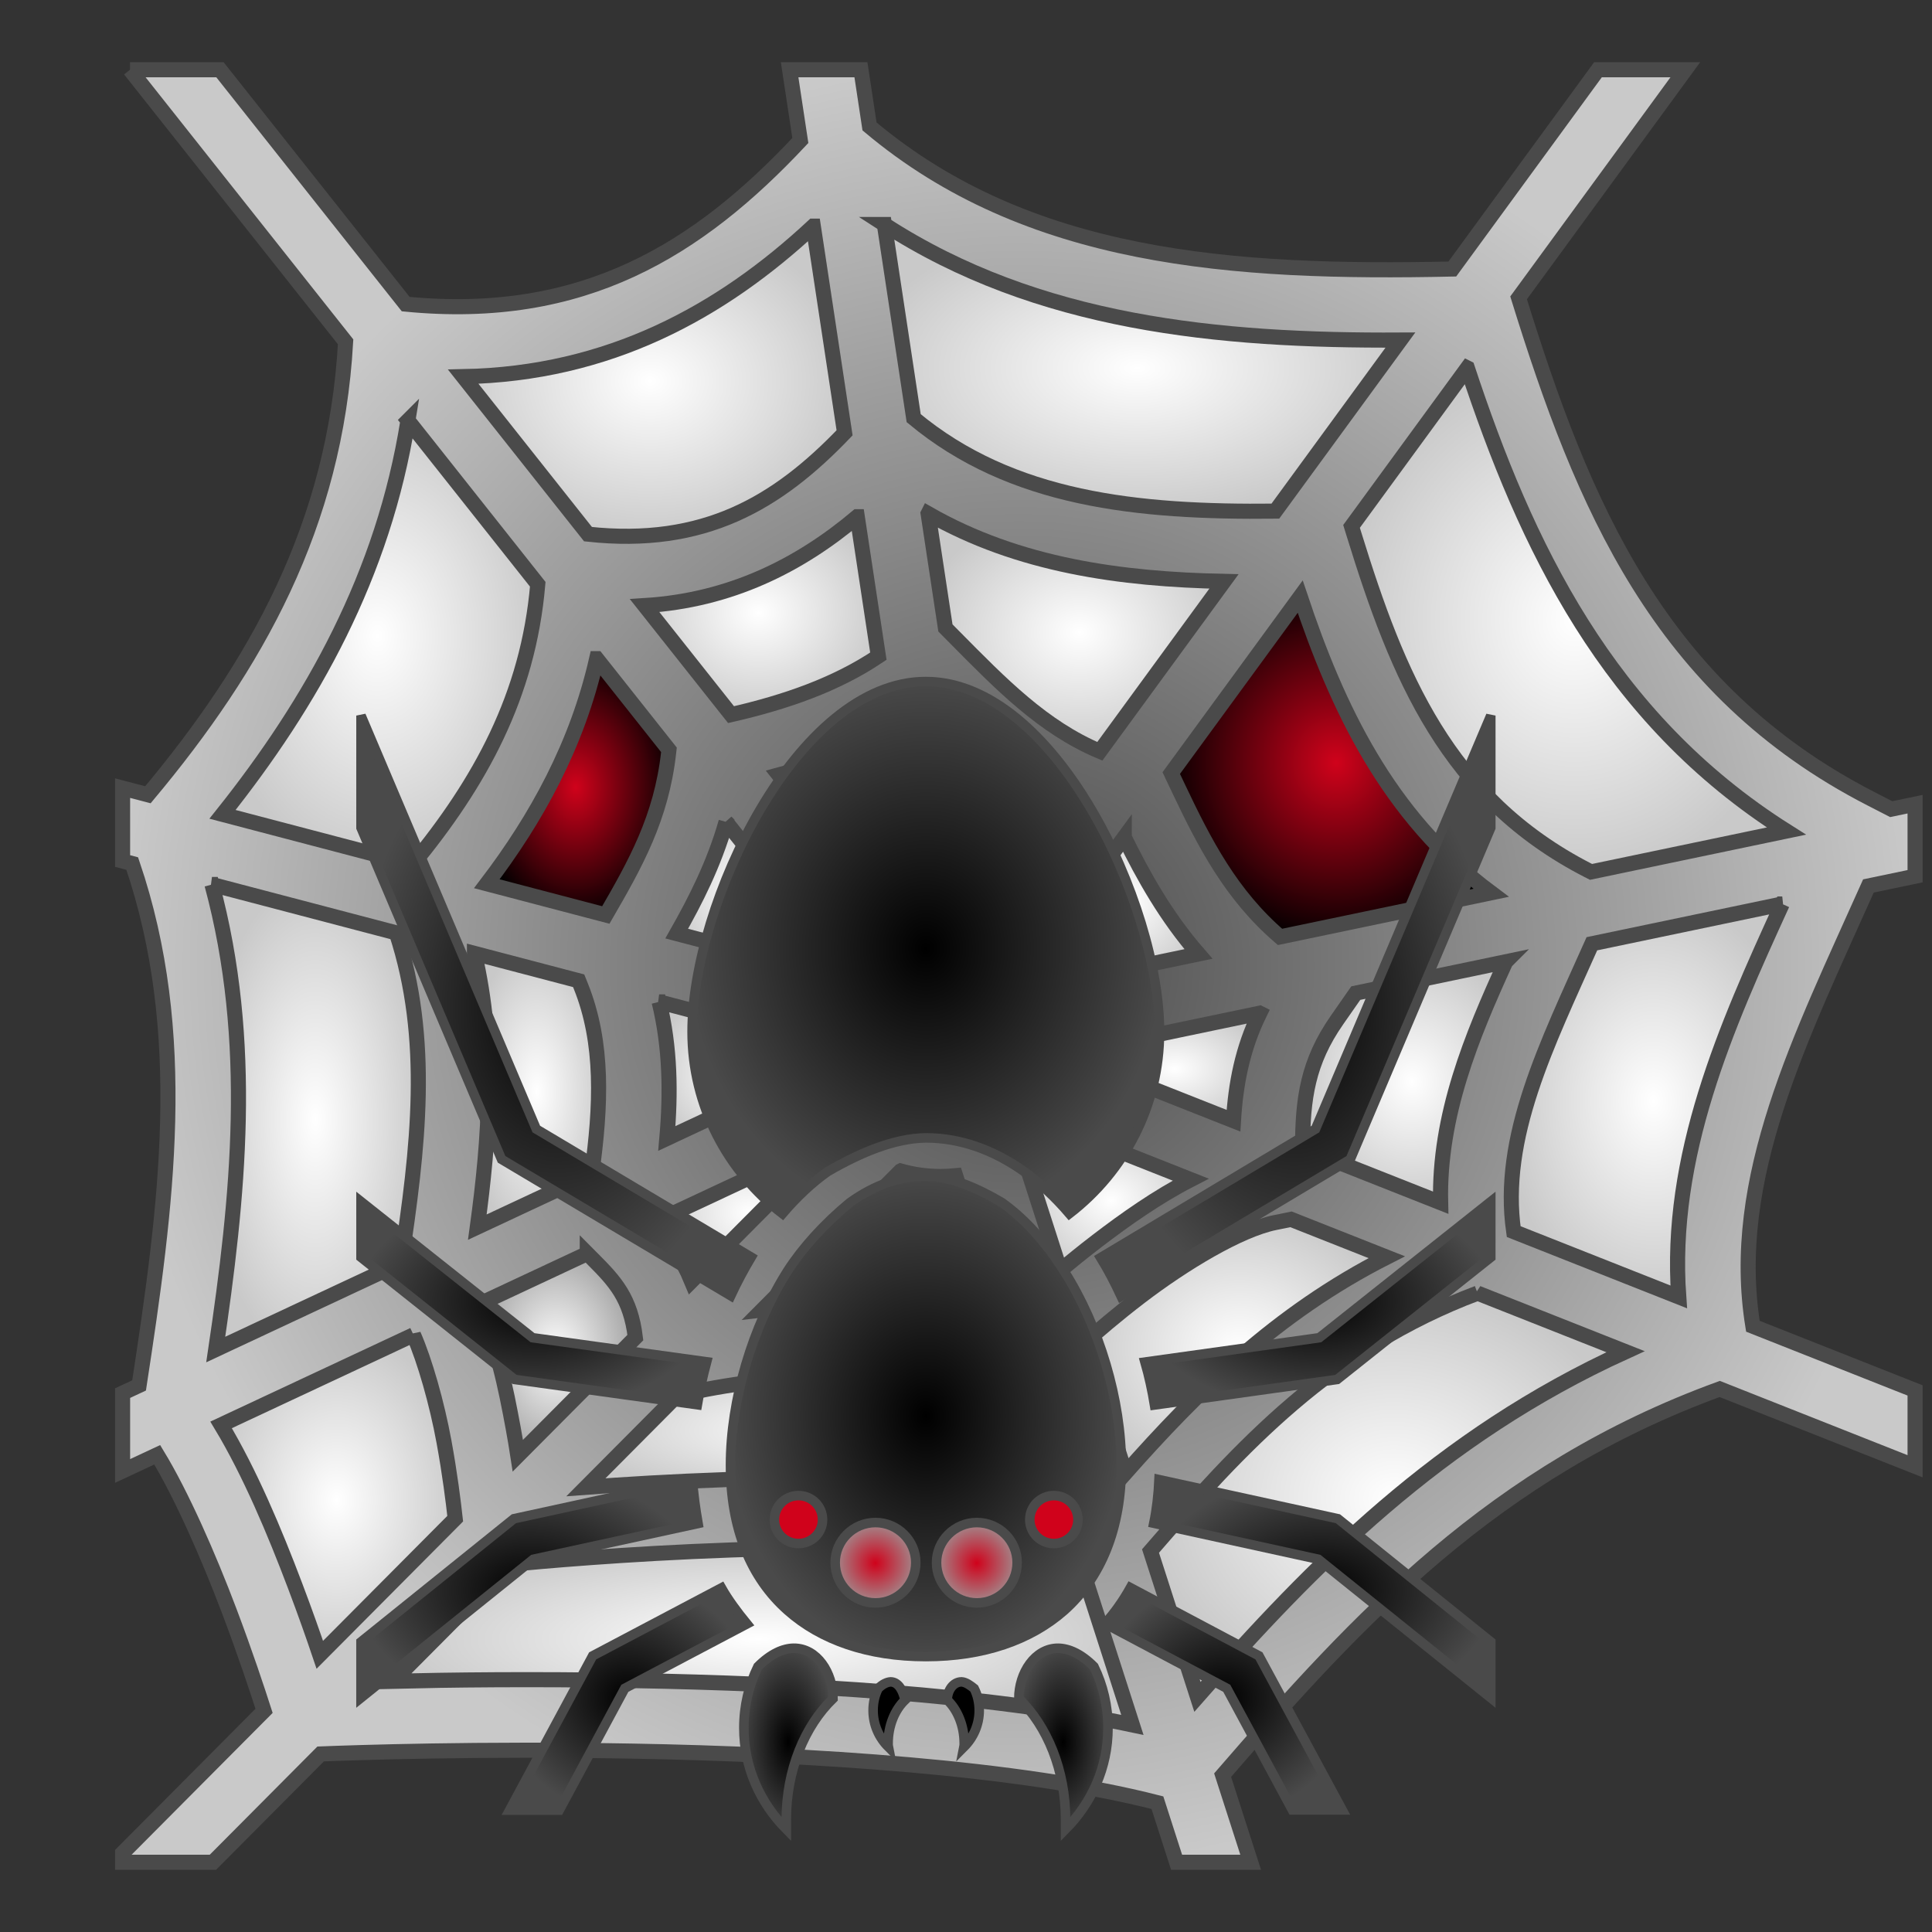 <?xml version="1.0" encoding="UTF-8" standalone="no"?>
<svg
   xmlns:dc="http://purl.org/dc/elements/1.1/"
   xmlns:cc="http://creativecommons.org/ns#"
   xmlns:rdf="http://www.w3.org/1999/02/22-rdf-syntax-ns#"
   xmlns:svg="http://www.w3.org/2000/svg"
   xmlns="http://www.w3.org/2000/svg"
   xmlns:sodipodi="http://sodipodi.sourceforge.net/DTD/sodipodi-0.dtd"
   xmlns:inkscape="http://www.inkscape.org/namespaces/inkscape"
   viewBox="0 0 512 512"
   style="height: 64px; width: 64px;"
   version="1.1"
   id="svg204"
   sodipodi:docname="symbole-de-maedra.svg"
   inkscape:export-filename="/home/plic/Téléchargements/symbole-de-maedra.png"
   inkscape:export-xdpi="23"
   inkscape:export-ydpi="23"
   inkscape:version="1.0.1 (0767f8302a, 2020-10-17)">
  <rect x="0" y="0" width="512" height="512" fill="#333333" stroke="none"/>
  <sodipodi:namedview
     pagecolor="#ffffff"
     bordercolor="#666666"
     borderopacity="1"
     objecttolerance="10"
     gridtolerance="10"
     guidetolerance="10"
     inkscape:pageopacity="0"
     inkscape:pageshadow="2"
     inkscape:window-width="1888"
     inkscape:window-height="1069"
     id="namedview206"
     showgrid="false"
     inkscape:zoom="0.69605824"
     inkscape:cx="150.12199"
     inkscape:cy="171.16141"
     inkscape:window-x="4188"
     inkscape:window-y="268"
     inkscape:window-maximized="0"
     inkscape:current-layer="svg204" />
  <defs
     id="defs142">
    <radialGradient
       id="lorc-spider-web-gradient-2"
       gradientTransform="scale(1)"
       cx="256"
       cy="256"
       fx="256"
       fy="256"
       r="239.516"
       gradientUnits="userSpaceOnUse">
      <stop
         offset="0%"
         stop-color="#4a4a4a"
         stop-opacity="1"
         id="stop2" />
      <stop
         offset="100%"
         stop-color="#c9c9c9"
         stop-opacity="1"
         id="stop4" />
    </radialGradient>
    <radialGradient
       id="lorc-spider-web-gradient-3"
       gradientTransform="scale(1.358,0.737)"
       cx="211.63"
       cy="132.363"
       fx="211.63"
       fy="132.363"
       r="54.309"
       gradientUnits="userSpaceOnUse">
      <stop
         offset="0%"
         stop-color="#ffffff"
         stop-opacity="1"
         id="stop7" />
      <stop
         offset="100%"
         stop-color="#c9c9c9"
         stop-opacity="1"
         id="stop9" />
    </radialGradient>
    <radialGradient
       id="lorc-spider-web-gradient-4"
       gradientTransform="scale(1.116,0.896)"
       cx="141.906"
       cy="112.702"
       fx="141.906"
       fy="112.702"
       r="48.077"
       gradientUnits="userSpaceOnUse">
      <stop
         offset="0%"
         stop-color="#ffffff"
         stop-opacity="1"
         id="stop12" />
      <stop
         offset="100%"
         stop-color="#c9c9c9"
         stop-opacity="1"
         id="stop14" />
    </radialGradient>
    <radialGradient
       id="lorc-spider-web-gradient-5"
       gradientTransform="scale(0.944,1.059)"
       cx="427.189"
       cy="155.154"
       fx="427.189"
       fy="155.154"
       r="64.974"
       gradientUnits="userSpaceOnUse">
      <stop
         offset="0%"
         stop-color="#ffffff"
         stop-opacity="1"
         id="stop17" />
      <stop
         offset="100%"
         stop-color="#c9c9c9"
         stop-opacity="1"
         id="stop19" />
    </radialGradient>
    <radialGradient
       id="lorc-spider-web-gradient-6"
       gradientTransform="scale(0.842,1.188)"
       cx="102.168"
       cy="141.872"
       fx="102.168"
       fy="141.872"
       r="52.896"
       gradientUnits="userSpaceOnUse">
      <stop
         offset="0%"
         stop-color="#ffffff"
         stop-opacity="1"
         id="stop22" />
      <stop
         offset="100%"
         stop-color="#c9c9c9"
         stop-opacity="1"
         id="stop24" />
    </radialGradient>
    <radialGradient
       id="lorc-spider-web-gradient-7"
       gradientTransform="scale(1.115,0.897)"
       cx="244.037"
       cy="186.832"
       fx="244.037"
       fy="186.832"
       r="37.863"
       gradientUnits="userSpaceOnUse">
      <stop
         offset="0%"
         stop-color="#ffffff"
         stop-opacity="1"
         id="stop27" />
      <stop
         offset="100%"
         stop-color="#c9c9c9"
         stop-opacity="1"
         id="stop29" />
    </radialGradient>
    <radialGradient
       id="lorc-spider-web-gradient-8"
       gradientTransform="scale(1.079,0.927)"
       cx="173.303"
       cy="175.113"
       fx="173.303"
       fy="175.113"
       r="31.553"
       gradientUnits="userSpaceOnUse">
      <stop
         offset="0%"
         stop-color="#ffffff"
         stop-opacity="1"
         id="stop32" />
      <stop
         offset="100%"
         stop-color="#c9c9c9"
         stop-opacity="1"
         id="stop34" />
    </radialGradient>
    <radialGradient
       id="lorc-spider-web-gradient-9"
       gradientTransform="scale(0.975,1.026)"
       cx="348.803"
       cy="197.019"
       fx="348.803"
       fy="197.019"
       r="47.101"
       gradientUnits="userSpaceOnUse">
      <stop
         offset="0%"
         stop-color="#d0021b"
         stop-opacity="1"
         id="stop37" />
      <stop
         offset="100%"
         stop-color="#000000"
         stop-opacity="1"
         id="stop39" />
    </radialGradient>
    <radialGradient
       id="lorc-spider-web-gradient-10"
       gradientTransform="scale(0.863,1.159)"
       cx="160.554"
       cy="179.989"
       fx="160.554"
       fy="179.989"
       r="31.158"
       gradientUnits="userSpaceOnUse">
      <stop
         offset="0%"
         stop-color="#d0021b"
         stop-opacity="1"
         id="stop42" />
      <stop
         offset="100%"
         stop-color="#000000"
         stop-opacity="1"
         id="stop44" />
    </radialGradient>
    <radialGradient
       id="lorc-spider-web-gradient-11"
       gradientTransform="scale(0.908,1.102)"
       cx="230.847"
       cy="194.831"
       fx="230.847"
       fy="194.831"
       r="22.669"
       gradientUnits="userSpaceOnUse">
      <stop
         offset="0%"
         stop-color="#ffffff"
         stop-opacity="1"
         id="stop47" />
      <stop
         offset="100%"
         stop-color="#c9c9c9"
         stop-opacity="1"
         id="stop49" />
    </radialGradient>
    <radialGradient
       id="lorc-spider-web-gradient-12"
       gradientTransform="scale(0.825,1.213)"
       cx="307.785"
       cy="177.784"
       fx="307.785"
       fy="177.784"
       r="18.851"
       gradientUnits="userSpaceOnUse">
      <stop
         offset="0%"
         stop-color="#ffffff"
         stop-opacity="1"
         id="stop52" />
      <stop
         offset="100%"
         stop-color="#c9c9c9"
         stop-opacity="1"
         id="stop54" />
    </radialGradient>
    <radialGradient
       id="lorc-spider-web-gradient-13"
       gradientTransform="scale(0.982,1.019)"
       cx="187.501"
       cy="231.789"
       fx="187.501"
       fy="231.789"
       r="22.166"
       gradientUnits="userSpaceOnUse">
      <stop
         offset="0%"
         stop-color="#ffffff"
         stop-opacity="1"
         id="stop57" />
      <stop
         offset="100%"
         stop-color="#c9c9c9"
         stop-opacity="1"
         id="stop59" />
    </radialGradient>
    <radialGradient
       id="lorc-spider-web-gradient-14"
       gradientTransform="scale(0.984,1.017)"
       cx="289.937"
       cy="234.771"
       fx="289.937"
       fy="234.771"
       r="22.554"
       gradientUnits="userSpaceOnUse">
      <stop
         offset="0%"
         stop-color="#ffffff"
         stop-opacity="1"
         id="stop62" />
      <stop
         offset="100%"
         stop-color="#c9c9c9"
         stop-opacity="1"
         id="stop64" />
    </radialGradient>
    <radialGradient
       id="lorc-spider-web-gradient-15"
       gradientTransform="scale(0.675,1.481)"
       cx="103.028"
       cy="200.313"
       fx="103.028"
       fy="200.313"
       r="43.419"
       gradientUnits="userSpaceOnUse">
      <stop
         offset="0%"
         stop-color="#ffffff"
         stop-opacity="1"
         id="stop67" />
      <stop
         offset="100%"
         stop-color="#c9c9c9"
         stop-opacity="1"
         id="stop69" />
    </radialGradient>
    <radialGradient
       id="lorc-spider-web-gradient-16"
       gradientTransform="scale(0.852,1.173)"
       cx="497.867"
       cy="248.744"
       fx="497.867"
       fy="248.744"
       r="46.834"
       gradientUnits="userSpaceOnUse">
      <stop
         offset="0%"
         stop-color="#ffffff"
         stop-opacity="1"
         id="stop72" />
      <stop
         offset="100%"
         stop-color="#c9c9c9"
         stop-opacity="1"
         id="stop74" />
    </radialGradient>
    <radialGradient
       id="lorc-spider-web-gradient-17"
       gradientTransform="scale(0.686,1.459)"
       cx="186.966"
       cy="198.366"
       fx="186.966"
       fy="198.366"
       r="26.911"
       gradientUnits="userSpaceOnUse">
      <stop
         offset="0%"
         stop-color="#ffffff"
         stop-opacity="1"
         id="stop77" />
      <stop
         offset="100%"
         stop-color="#c9c9c9"
         stop-opacity="1"
         id="stop79" />
    </radialGradient>
    <radialGradient
       id="lorc-spider-web-gradient-18"
       gradientTransform="scale(0.94,1.064)"
       cx="383.137"
       cy="269.458"
       fx="383.137"
       fy="269.458"
       r="32.974"
       gradientUnits="userSpaceOnUse">
      <stop
         offset="0%"
         stop-color="#ffffff"
         stop-opacity="1"
         id="stop82" />
      <stop
         offset="100%"
         stop-color="#c9c9c9"
         stop-opacity="1"
         id="stop84" />
    </radialGradient>
    <radialGradient
       id="lorc-spider-web-gradient-19"
       gradientTransform="scale(1.003,0.997)"
       cx="179.048"
       cy="285.119"
       fx="179.048"
       fy="285.119"
       r="20.803"
       gradientUnits="userSpaceOnUse">
      <stop
         offset="0%"
         stop-color="#ffffff"
         stop-opacity="1"
         id="stop87" />
      <stop
         offset="100%"
         stop-color="#c9c9c9"
         stop-opacity="1"
         id="stop89" />
    </radialGradient>
    <radialGradient
       id="lorc-spider-web-gradient-20"
       gradientTransform="scale(1.246,0.803)"
       cx="238.567"
       cy="352.739"
       fx="238.567"
       fy="352.739"
       r="20.785"
       gradientUnits="userSpaceOnUse">
      <stop
         offset="0%"
         stop-color="#ffffff"
         stop-opacity="1"
         id="stop92" />
      <stop
         offset="100%"
         stop-color="#c9c9c9"
         stop-opacity="1"
         id="stop94" />
    </radialGradient>
    <radialGradient
       id="lorc-spider-web-gradient-21"
       gradientTransform="scale(1.086,0.921)"
       cx="258.272"
       cy="345.477"
       fx="258.272"
       fy="345.477"
       r="23.885"
       gradientUnits="userSpaceOnUse">
      <stop
         offset="0%"
         stop-color="#ffffff"
         stop-opacity="1"
         id="stop97" />
      <stop
         offset="100%"
         stop-color="#c9c9c9"
         stop-opacity="1"
         id="stop99" />
    </radialGradient>
    <radialGradient
       id="lorc-spider-web-gradient-22"
       gradientTransform="scale(1.117,0.895)"
       cx="165.255"
       cy="359.046"
       fx="165.255"
       fy="359.046"
       r="24.245"
       gradientUnits="userSpaceOnUse">
      <stop
         offset="0%"
         stop-color="#fff"
         stop-opacity="1"
         id="stop102" />
      <stop
         offset="100%"
         stop-color="#c9c9c9"
         stop-opacity="1"
         id="stop104" />
    </radialGradient>
    <radialGradient
       id="lorc-spider-web-gradient-23"
       gradientTransform="scale(1.295,0.772)"
       cx="168.014"
       cy="425.865"
       fx="168.014"
       fy="425.865"
       r="27.011"
       gradientUnits="userSpaceOnUse">
      <stop
         offset="0%"
         stop-color="#fff"
         stop-opacity="1"
         id="stop107" />
      <stop
         offset="100%"
         stop-color="#c9c9c9"
         stop-opacity="1"
         id="stop109" />
    </radialGradient>
    <radialGradient
       id="lorc-spider-web-gradient-24"
       gradientTransform="scale(1.086,0.921)"
       cx="289.652"
       cy="388.064"
       fx="289.652"
       fy="388.064"
       r="40.26"
       gradientUnits="userSpaceOnUse">
      <stop
         offset="0%"
         stop-color="#fff"
         stop-opacity="1"
         id="stop112" />
      <stop
         offset="100%"
         stop-color="#c9c9c9"
         stop-opacity="1"
         id="stop114" />
    </radialGradient>
    <radialGradient
       id="lorc-spider-web-gradient-25"
       gradientTransform="scale(0.861,1.161)"
       cx="154.725"
       cy="308.885"
       fx="154.725"
       fy="308.885"
       r="26.975"
       gradientUnits="userSpaceOnUse">
      <stop
         offset="0%"
         stop-color="#fff"
         stop-opacity="1"
         id="stop117" />
      <stop
         offset="100%"
         stop-color="#9b9b9b"
         stop-opacity="1"
         id="stop119" />
    </radialGradient>
    <radialGradient
       id="lorc-spider-web-gradient-26"
       gradientTransform="scale(1.087,0.92)"
       cx="326.921"
       cy="431.682"
       fx="326.921"
       fy="431.682"
       r="61.306"
       gradientUnits="userSpaceOnUse">
      <stop
         offset="0%"
         stop-color="#fff"
         stop-opacity="1"
         id="stop122" />
      <stop
         offset="100%"
         stop-color="#c9c9c9"
         stop-opacity="1"
         id="stop124" />
    </radialGradient>
    <radialGradient
       id="lorc-spider-web-gradient-27"
       gradientTransform="scale(0.864,1.158)"
       cx="87.079"
       cy="343.283"
       fx="87.079"
       fy="343.283"
       r="38.774"
       gradientUnits="userSpaceOnUse">
      <stop
         offset="0%"
         stop-color="#fff"
         stop-opacity="1"
         id="stop127" />
      <stop
         offset="100%"
         stop-color="#c9c9c9"
         stop-opacity="1"
         id="stop129" />
    </radialGradient>
    <radialGradient
       id="lorc-spider-web-gradient-28"
       gradientTransform="scale(1.9,0.526)"
       cx="106.622"
       cy="720.693"
       fx="106.622"
       fy="720.693"
       r="35.006"
       gradientUnits="userSpaceOnUse">
      <stop
         offset="0%"
         stop-color="#fff"
         stop-opacity="1"
         id="stop132" />
      <stop
         offset="100%"
         stop-color="#c9c9c9"
         stop-opacity="1"
         id="stop134" />
    </radialGradient>
    <radialGradient
       id="lorc-spider-web-gradient-29"
       gradientTransform="scale(1.989,0.503)"
       cx="94.063"
       cy="863.476"
       fx="94.063"
       fy="863.476"
       r="51.234"
       gradientUnits="userSpaceOnUse">
      <stop
         offset="0%"
         stop-color="#fff"
         stop-opacity="1"
         id="stop137" />
      <stop
         offset="100%"
         stop-color="#c9c9c9"
         stop-opacity="1"
         id="stop139" />
    </radialGradient>
    <radialGradient
       id="carl-olsen-spider-alt-gradient-2"
       gradientTransform="scale(0.937,1.067)"
       cx="273.163"
       cy="124.03"
       fx="273.163"
       fy="124.03"
       r="106.746"
       gradientUnits="userSpaceOnUse">
      <stop
         offset="0%"
         stop-color="#000000"
         stop-opacity="1"
         id="stop1033" />
      <stop
         offset="100%"
         stop-color="#4a4a4a"
         stop-opacity="1"
         id="stop1035" />
    </radialGradient>
    <radialGradient
       id="carl-olsen-spider-alt-gradient-3"
       gradientTransform="scale(0.825,1.212)"
       cx="497.464"
       cy="130.001"
       fx="497.464"
       fy="130.001"
       r="101.987"
       gradientUnits="userSpaceOnUse">
      <stop
         offset="0%"
         stop-color="#000000"
         stop-opacity="1"
         id="stop1038" />
      <stop
         offset="100%"
         stop-color="#4a4a4a"
         stop-opacity="1"
         id="stop1040" />
    </radialGradient>
    <radialGradient
       id="carl-olsen-spider-alt-gradient-4"
       gradientTransform="scale(0.826,1.211)"
       cx="122.629"
       cy="129.97"
       fx="122.629"
       fy="129.97"
       r="101.945"
       gradientUnits="userSpaceOnUse">
      <stop
         offset="0%"
         stop-color="#000000"
         stop-opacity="1"
         id="stop1043" />
      <stop
         offset="100%"
         stop-color="#4a4a4a"
         stop-opacity="1"
         id="stop1045" />
    </radialGradient>
    <radialGradient
       id="carl-olsen-spider-alt-gradient-5"
       gradientTransform="scale(0.904,1.106)"
       cx="283.162"
       cy="296.976"
       fx="283.162"
       fy="296.976"
       r="92.876"
       gradientUnits="userSpaceOnUse">
      <stop
         offset="0%"
         stop-color="#000000"
         stop-opacity="1"
         id="stop1048" />
      <stop
         offset="100%"
         stop-color="#4a4a4a"
         stop-opacity="1"
         id="stop1050" />
    </radialGradient>
    <radialGradient
       id="carl-olsen-spider-alt-gradient-6"
       gradientTransform="scale(1.277,0.783)"
       cx="71.867"
       cy="357.849"
       fx="71.867"
       fy="357.849"
       r="58.495"
       gradientUnits="userSpaceOnUse">
      <stop
         offset="0%"
         stop-color="#000000"
         stop-opacity="1"
         id="stop1053" />
      <stop
         offset="100%"
         stop-color="#4a4a4a"
         stop-opacity="1"
         id="stop1055" />
    </radialGradient>
    <radialGradient
       id="carl-olsen-spider-alt-gradient-7"
       gradientTransform="scale(1.277,0.783)"
       cx="328.875"
       cy="357.861"
       fx="328.875"
       fy="357.861"
       r="58.553"
       gradientUnits="userSpaceOnUse">
      <stop
         offset="0%"
         stop-color="#000000"
         stop-opacity="1"
         id="stop1058" />
      <stop
         offset="100%"
         stop-color="#4a4a4a"
         stop-opacity="1"
         id="stop1060" />
    </radialGradient>
    <radialGradient
       id="carl-olsen-spider-alt-gradient-8"
       gradientTransform="scale(1.218,0.821)"
       cx="346.359"
       cy="489.398"
       fx="346.359"
       fy="489.398"
       r="59.78"
       gradientUnits="userSpaceOnUse">
      <stop
         offset="0%"
         stop-color="#000000"
         stop-opacity="1"
         id="stop1063" />
      <stop
         offset="100%"
         stop-color="#4a4a4a"
         stop-opacity="1"
         id="stop1065" />
    </radialGradient>
    <radialGradient
       id="carl-olsen-spider-alt-gradient-9"
       gradientTransform="scale(1.219,0.82)"
       cx="73.745"
       cy="489.677"
       fx="73.745"
       fy="489.677"
       r="59.74"
       gradientUnits="userSpaceOnUse">
      <stop
         offset="0%"
         stop-color="#000000"
         stop-opacity="1"
         id="stop1068" />
      <stop
         offset="100%"
         stop-color="#4a4a4a"
         stop-opacity="1"
         id="stop1070" />
    </radialGradient>
    <radialGradient
       id="carl-olsen-spider-alt-gradient-10"
       gradientTransform="scale(1.002,0.998)"
       cx="202.081"
       cy="372.621"
       fx="202.081"
       fy="372.621"
       r="12.075"
       gradientUnits="userSpaceOnUse">
      <stop
         offset="0%"
         stop-color="#d0021b"
         stop-opacity="1"
         id="stop1073" />
      <stop
         offset="100%"
         stop-color="#d0021b"
         stop-opacity="1"
         id="stop1075" />
    </radialGradient>
    <radialGradient
       id="carl-olsen-spider-alt-gradient-11"
       gradientTransform="scale(1.002,0.998)"
       cx="308.96"
       cy="372.621"
       fx="308.96"
       fy="372.621"
       r="12.075"
       gradientUnits="userSpaceOnUse">
      <stop
         offset="0%"
         stop-color="#d0021b"
         stop-opacity="1"
         id="stop1078" />
      <stop
         offset="100%"
         stop-color="#d0021b"
         stop-opacity="1"
         id="stop1080" />
    </radialGradient>
    <radialGradient
       id="carl-olsen-spider-alt-gradient-12"
       gradientTransform="scale(1.001,0.999)"
       cx="234.489"
       cy="390.467"
       fx="234.489"
       fy="390.467"
       r="18.875"
       gradientUnits="userSpaceOnUse">
      <stop
         offset="0%"
         stop-color="#d0021b"
         stop-opacity="1"
         id="stop1083" />
      <stop
         offset="100%"
         stop-color="#9b9b9b"
         stop-opacity="1"
         id="stop1085" />
    </radialGradient>
    <radialGradient
       id="carl-olsen-spider-alt-gradient-13"
       gradientTransform="scale(1.001,0.999)"
       cx="276.933"
       cy="390.467"
       fx="276.933"
       fy="390.467"
       r="18.875"
       gradientUnits="userSpaceOnUse">
      <stop
         offset="0%"
         stop-color="#d0021b"
         stop-opacity="1"
         id="stop1088" />
      <stop
         offset="100%"
         stop-color="#9b9b9b"
         stop-opacity="1"
         id="stop1090" />
    </radialGradient>
    <radialGradient
       id="carl-olsen-spider-alt-gradient-14"
       gradientTransform="scale(1.041,0.961)"
       cx="365.885"
       cy="464.905"
       fx="365.885"
       fy="464.905"
       r="50.941"
       gradientUnits="userSpaceOnUse">
      <stop
         offset="0%"
         stop-color="#000000"
         stop-opacity="1"
         id="stop1093" />
      <stop
         offset="100%"
         stop-color="#4a4a4a"
         stop-opacity="1"
         id="stop1095" />
    </radialGradient>
    <radialGradient
       id="carl-olsen-spider-alt-gradient-15"
       gradientTransform="scale(1.041,0.961)"
       cx="125.916"
       cy="464.858"
       fx="125.916"
       fy="464.858"
       r="50.921"
       gradientUnits="userSpaceOnUse">
      <stop
         offset="0%"
         stop-color="#000000"
         stop-opacity="1"
         id="stop1098" />
      <stop
         offset="100%"
         stop-color="#4a4a4a"
         stop-opacity="1"
         id="stop1100" />
    </radialGradient>
    <radialGradient
       id="carl-olsen-spider-alt-gradient-16"
       gradientTransform="scale(0.707,1.414)"
       cx="280.371"
       cy="329.011"
       fx="280.371"
       fy="329.011"
       r="29.267"
       gradientUnits="userSpaceOnUse">
      <stop
         offset="0%"
         stop-color="#000000"
         stop-opacity="1"
         id="stop1103" />
      <stop
         offset="100%"
         stop-color="#4a4a4a"
         stop-opacity="1"
         id="stop1105" />
    </radialGradient>
    <radialGradient
       id="carl-olsen-spider-alt-gradient-17"
       gradientTransform="scale(0.707,1.414)"
       cx="443.391"
       cy="329.011"
       fx="443.391"
       fy="329.011"
       r="29.267"
       gradientUnits="userSpaceOnUse">
      <stop
         offset="0%"
         stop-color="#000000"
         stop-opacity="1"
         id="stop1108" />
      <stop
         offset="100%"
         stop-color="#4a4a4a"
         stop-opacity="1"
         id="stop1110" />
    </radialGradient>
    <radialGradient
       id="carl-olsen-spider-alt-gradient-18"
       gradientTransform="scale(0.705,1.418)"
       cx="341.116"
       cy="321.346"
       fx="341.116"
       fy="321.346"
       r="12.48"
       gradientUnits="userSpaceOnUse">
      <stop
         offset="0%"
         stop-color="#000000"
         stop-opacity="1"
         id="stop1113" />
      <stop
         offset="100%"
         stop-color="#000000"
         stop-opacity="1"
         id="stop1115" />
    </radialGradient>
    <radialGradient
       id="carl-olsen-spider-alt-gradient-19"
       gradientTransform="scale(0.701,1.426)"
       cx="387.316"
       cy="319.478"
       fx="387.316"
       fy="319.478"
       r="12.407"
       gradientUnits="userSpaceOnUse">
      <stop
         offset="0%"
         stop-color="#000000"
         stop-opacity="1"
         id="stop1118" />
      <stop
         offset="100%"
         stop-color="#000000"
         stop-opacity="1"
         id="stop1120" />
    </radialGradient>
    <radialGradient
       id="carl-olsen-spider-alt-gradient-20">
      <stop
         offset="0%"
         stop-color="#ffffff"
         stop-opacity="1"
         id="stop1123" />
      <stop
         offset="100%"
         stop-color="#c9c9c9"
         stop-opacity="1"
         id="stop1125" />
    </radialGradient>
    <radialGradient
       id="carl-olsen-spider-alt-gradient-21">
      <stop
         offset="0%"
         stop-color="#ffffff"
         stop-opacity="1"
         id="stop1128" />
      <stop
         offset="100%"
         stop-color="#c9c9c9"
         stop-opacity="1"
         id="stop1130" />
    </radialGradient>
    <radialGradient
       id="carl-olsen-spider-alt-gradient-22">
      <stop
         offset="0%"
         stop-color="#fff"
         stop-opacity="1"
         id="stop1133" />
      <stop
         offset="100%"
         stop-color="#c9c9c9"
         stop-opacity="1"
         id="stop1135" />
    </radialGradient>
    <radialGradient
       id="carl-olsen-spider-alt-gradient-23">
      <stop
         offset="0%"
         stop-color="#fff"
         stop-opacity="1"
         id="stop1138" />
      <stop
         offset="100%"
         stop-color="#c9c9c9"
         stop-opacity="1"
         id="stop1140" />
    </radialGradient>
    <radialGradient
       id="carl-olsen-spider-alt-gradient-24">
      <stop
         offset="0%"
         stop-color="#fff"
         stop-opacity="1"
         id="stop1143" />
      <stop
         offset="100%"
         stop-color="#c9c9c9"
         stop-opacity="1"
         id="stop1145" />
    </radialGradient>
    <radialGradient
       id="carl-olsen-spider-alt-gradient-25">
      <stop
         offset="0%"
         stop-color="#fff"
         stop-opacity="1"
         id="stop1148" />
      <stop
         offset="100%"
         stop-color="#9b9b9b"
         stop-opacity="1"
         id="stop1150" />
    </radialGradient>
    <radialGradient
       id="carl-olsen-spider-alt-gradient-26">
      <stop
         offset="0%"
         stop-color="#fff"
         stop-opacity="1"
         id="stop1153" />
      <stop
         offset="100%"
         stop-color="#c9c9c9"
         stop-opacity="1"
         id="stop1155" />
    </radialGradient>
    <radialGradient
       id="carl-olsen-spider-alt-gradient-27">
      <stop
         offset="0%"
         stop-color="#fff"
         stop-opacity="1"
         id="stop1158" />
      <stop
         offset="100%"
         stop-color="#c9c9c9"
         stop-opacity="1"
         id="stop1160" />
    </radialGradient>
    <radialGradient
       id="carl-olsen-spider-alt-gradient-28">
      <stop
         offset="0%"
         stop-color="#fff"
         stop-opacity="1"
         id="stop1163" />
      <stop
         offset="100%"
         stop-color="#c9c9c9"
         stop-opacity="1"
         id="stop1165" />
    </radialGradient>
    <radialGradient
       id="carl-olsen-spider-alt-gradient-29">
      <stop
         offset="0%"
         stop-color="#fff"
         stop-opacity="1"
         id="stop1168" />
      <stop
         offset="100%"
         stop-color="#c9c9c9"
         stop-opacity="1"
         id="stop1170" />
    </radialGradient>
  </defs>
  <g
     class=""
     transform="translate(14)"
     id="g202">
    <g
       id="g200">
      <path
         d="M 20.45,18.484 77.59,90.588 C 74.865,139.18 53.842,176.38 25.2,210.62 l -6.716,-1.76 v 19.32 l 2.557,0.672 c 15.35,45.065 9.088,90.827 1.82,138.294 l -4.376,2.047 v 20.63 l 9.18,-4.294 c 6.516,10.707 13.658,27.047 19.06,41.33 4.283,11.33 7.474,20.984 9.253,26.535 l -37.493,37.69 v 2.43 h 23.942 l 28.55,-28.7 c 9.27,-0.363 41.77,-1.473 82.7,-0.75 46.744,0.825 102.612,4.3 139.05,13.667 l 5.08,15.784 h 19.632 l -7.43,-23.088 c 35.94,-41.51 71.912,-80.525 131.734,-102.34 l 51.774,20.486 v -20.097 l -42.983,-17.008 c -6.374,-39.21 12.755,-76.665 30.62,-116.68 l 12.363,-2.585 v -19.092 l -6.323,1.323 -5.45,-2.803 C 425.656,182.8 405.41,133.64 388.444,78.93 l 44.184,-60.446 h -23.15 l -38.6,52.81 C 312.605,72.548 258.403,68.831 216.432,33.504 l -2.274,-15.02 h -18.9 l 2.838,18.75 C 170.96,66.224 140.532,85.188 93.512,80.59 L 44.292,18.484 H 20.448 Z"
         class=""
         fill="url(#lorc-spider-web-gradient-2)"
         stroke="#4a4a4a"
         stroke-opacity="1"
         stroke-width="4"
         id="path144"
         style="fill:url(#lorc-spider-web-gradient-2)" />
      <path
         d="m 220.367,59.488 c 40.608,26.304 88.498,30.894 136.754,30.63 l -33.14,45.34 c -36.588,0.396 -69.856,-3.034 -95.845,-24.638 l -7.768,-51.332 z"
         class=""
         fill="url(#lorc-spider-web-gradient-3)"
         stroke="#4a4a4a"
         stroke-opacity="1"
         stroke-width="4"
         id="path146"
         style="fill:url(#lorc-spider-web-gradient-3)" />
      <path
         d="m 201.533,59.928 8.29,54.775 c -17.815,18.616 -37.294,30.18 -67.995,26.854 L 108.752,99.82 c 38.593,-0.74 68.358,-17.144 92.78,-39.892 z"
         class=""
         fill="url(#lorc-spider-web-gradient-4)"
         stroke="#4a4a4a"
         stroke-opacity="1"
         stroke-width="4"
         id="path148"
         style="fill:url(#lorc-spider-web-gradient-4)" />
      <path
         d="m 374.857,97.52 c 15.536,46.967 37.05,92.69 84.55,122.722 l -51.768,10.82 -0.816,-0.417 c -37.27,-19.145 -50.445,-51.64 -61.935,-88.83 l -0.716,-2.315 30.683,-41.98 z"
         class=""
         fill="url(#lorc-spider-web-gradient-5)"
         stroke="#4a4a4a"
         stroke-opacity="1"
         stroke-width="4"
         id="path150"
         style="fill:url(#lorc-spider-web-gradient-5)" />
      <path
         d="m 94.117,111.438 34.393,43.398 c -2.523,29.583 -15.404,52.66 -33.14,74.207 L 44.966,215.81 C 68.68,186.036 87.606,152.417 94.118,111.437 Z"
         class=""
         fill="url(#lorc-spider-web-gradient-6)"
         stroke="#4a4a4a"
         stroke-opacity="1"
         stroke-width="4"
         id="path152"
         style="fill:url(#lorc-spider-web-gradient-6)" />
      <path
         d="m 231.965,136.128 c 23.936,13.694 51.05,17.4 78.404,17.948 l -32.91,45.028 c -15.058,-6.364 -26.137,-17.753 -38.57,-30.325 l -2.343,-2.37 -4.582,-30.28 z"
         class=""
         fill="url(#lorc-spider-web-gradient-7)"
         stroke="#4a4a4a"
         stroke-opacity="1"
         stroke-width="4"
         id="path154"
         style="fill:url(#lorc-spider-web-gradient-7)" />
      <path
         d="m 213.187,136.938 5.592,36.955 c -11.176,7.5 -24.436,12.15 -39.046,15.492 l -22.902,-28.897 c 22.71,-1.395 41.095,-10.68 56.356,-23.55 z"
         class=""
         fill="url(#lorc-spider-web-gradient-8)"
         stroke="#4a4a4a"
         stroke-opacity="1"
         stroke-width="4"
         id="path156"
         style="fill:url(#lorc-spider-web-gradient-8)" />
      <path
         d="m 330.567,158.111 c 9.746,29.155 23.146,58.017 50.58,78.49 l -55.928,11.69 c -12.997,-11.182 -19.977,-24.734 -27.156,-39.89 l -1.67,-3.53 z"
         class=""
         fill="url(#lorc-spider-web-gradient-9)"
         stroke="#4a4a4a"
         stroke-opacity="1"
         stroke-width="4"
         id="path158"
         style="fill:url(#lorc-spider-web-gradient-9)" />
      <path
         d="m 144.135,174.554 19.142,24.154 -0.078,0.71 c -1.93,17.365 -8.877,29.63 -16.65,43.063 l -31.536,-8.28 c 13.212,-17.356 23.94,-36.828 29.12,-59.647 z"
         class=""
         fill="url(#lorc-spider-web-gradient-10)"
         stroke="#4a4a4a"
         stroke-opacity="1"
         stroke-width="4"
         id="path160"
         style="fill:url(#lorc-spider-web-gradient-10)" />
      <path
         d="m 221.809,193.907 6.012,39.742 c -3.617,0.69 -7.056,1.875 -10.25,3.48 l -25.177,-31.767 c 10.19,-2.75 20.13,-6.345 29.414,-11.454 z"
         class=""
         fill="url(#lorc-spider-web-gradient-11)"
         stroke="#4a4a4a"
         stroke-opacity="1"
         stroke-width="4"
         id="path162"
         style="fill:url(#lorc-spider-web-gradient-11)" />
      <path
         d="m 241.169,196.95 c 7.355,6.578 15.52,12.722 25.152,17.39 l -15.834,21.662 c -1.176,-0.493 -2.377,-0.94 -3.607,-1.318 l -5.71,-37.735 z"
         class=""
         fill="url(#lorc-spider-web-gradient-12)"
         stroke="#4a4a4a"
         stroke-opacity="1"
         stroke-width="4"
         id="path164"
         style="fill:url(#lorc-spider-web-gradient-12)" />
      <path
         d="m 178.419,217.814 24.91,31.43 c -1.593,2.197 -2.96,4.566 -4.08,7.07 l -33.914,-8.902 c 4.955,-8.757 9.83,-18.253 13.084,-29.598 z"
         class=""
         fill="url(#lorc-spider-web-gradient-13)"
         stroke="#4a4a4a"
         stroke-opacity="1"
         stroke-width="4"
         id="path166"
         style="fill:url(#lorc-spider-web-gradient-13)" />
      <path
         d="m 283.944,221.896 c 5.12,10.415 11.104,21.095 19.653,30.913 l -31.143,6.508 c -1.58,-4.496 -3.943,-8.624 -6.937,-12.21 l 18.427,-25.212 z"
         class=""
         fill="url(#lorc-spider-web-gradient-14)"
         stroke="#4a4a4a"
         stroke-opacity="1"
         stroke-width="4"
         id="path168"
         style="fill:url(#lorc-spider-web-gradient-14)" />
      <path
         d="m 42.172,234.4 48.873,12.83 c 9.227,28.215 5.795,57.08 1.2,87.448 L 43.173,357.64 c 5.95,-40.147 10.29,-81.414 -1,-123.24 z"
         class=""
         fill="url(#lorc-spider-web-gradient-15)"
         stroke="#4a4a4a"
         stroke-opacity="1"
         stroke-width="4"
         id="path170"
         style="fill:url(#lorc-spider-web-gradient-15)" />
      <path
         d="m 458.314,239.562 c -14.933,32.635 -30.114,66.733 -27.433,104.13 l -43.74,-17.307 c -3.6,-25.016 8.776,-49.445 20.725,-76.278 l 50.45,-10.544 z"
         class=""
         fill="url(#lorc-spider-web-gradient-16)"
         stroke="#4a4a4a"
         stroke-opacity="1"
         stroke-width="4"
         id="path172"
         style="fill:url(#lorc-spider-web-gradient-16)" />
      <path
         d="m 111.738,252.662 27.614,7.248 0.562,1.4 c 6.1,15.133 5.383,31.772 2.9,49.708 l -30.318,14.185 c 3.214,-23.512 4.976,-47.812 -0.758,-72.54 z"
         class=""
         fill="url(#lorc-spider-web-gradient-17)"
         stroke="#4a4a4a"
         stroke-opacity="1"
         stroke-width="4"
         id="path174"
         style="fill:url(#lorc-spider-web-gradient-17)" />
      <path
         d="m 385.033,254.879 c -9.043,19.817 -17.797,40.803 -17.252,63.847 l -36.587,-14.477 c -0.004,-13.148 1.395,-22.84 9.12,-33.92 l 4.98,-7.144 39.74,-8.307 z"
         class=""
         fill="url(#lorc-spider-web-gradient-18)"
         stroke="#4a4a4a"
         stroke-opacity="1"
         stroke-width="4"
         id="path176"
         style="fill:url(#lorc-spider-web-gradient-18)" />
      <path
         d="m 160.673,265.507 35.237,9.252 c 0.22,3.636 0.94,7.135 2.078,10.44 l -35.27,16.503 c 1.05,-11.9 0.927,-24.048 -2.044,-36.195 z"
         class=""
         fill="url(#lorc-spider-web-gradient-19)"
         stroke="#4a4a4a"
         stroke-opacity="1"
         stroke-width="4"
         id="path178"
         style="fill:url(#lorc-spider-web-gradient-19)" />
      <path
         d="m 319.833,268.507 c -4.625,9.433 -6.38,18.89 -6.948,28.498 l -39.278,-15.54 c 0.266,-1.125 0.47,-2.273 0.64,-3.43 l 45.585,-9.528 z"
         class=""
         fill="url(#lorc-spider-web-gradient-20)"
         stroke="#4a4a4a"
         stroke-opacity="1"
         stroke-width="4"
         id="path180"
         style="fill:url(#lorc-spider-web-gradient-20)" />
      <path
         d="m 265.037,298.169 36.504,14.443 c -8.91,4.58 -17.316,10.536 -24.677,16.16 -3.907,2.986 -7.107,5.602 -9.886,7.942 l -10.102,-31.397 c 3.04,-2 5.786,-4.408 8.162,-7.148 z"
         class=""
         fill="url(#lorc-spider-web-gradient-21)"
         stroke="#4a4a4a"
         stroke-opacity="1"
         stroke-width="4"
         id="path182"
         style="fill:url(#lorc-spider-web-gradient-21)" />
      <path
         d="M 206.917,301.653 169.26,339.51 c -2.558,-6.2 -6.018,-11.147 -9.588,-15.235 l 0.088,-0.556 47.154,-22.066 z"
         class=""
         fill="url(#lorc-spider-web-gradient-22)"
         stroke="#4a4a4a"
         stroke-opacity="1"
         stroke-width="4"
         id="path184"
         style="fill:url(#lorc-spider-web-gradient-22)" />
      <path
         d="m 224.647,310.325 c 3.377,0.94 6.93,1.455 10.607,1.455 1.35,0 2.686,-0.067 4.002,-0.2 l 10.473,32.54 c -13.314,-0.16 -37.613,0.076 -61.693,3.01 l 36.61,-36.804 z"
         class=""
         fill="url(#lorc-spider-web-gradient-23)"
         stroke="#4a4a4a"
         stroke-opacity="1"
         stroke-width="4"
         id="path186"
         style="fill:url(#lorc-spider-web-gradient-23)" />
      <path
         d="m 328.133,323.135 25.363,10.034 c -29.4,14.92 -50.376,35.896 -69.252,57.2 L 273.2,356.05 c 3.554,-3.174 8.73,-7.63 15.01,-12.427 11.42,-8.727 26.208,-17.7 35.685,-19.627 l 4.238,-0.86 z"
         class=""
         fill="url(#lorc-spider-web-gradient-24)"
         stroke="#4a4a4a"
         stroke-opacity="1"
         stroke-width="4"
         id="path188"
         style="fill:url(#lorc-spider-web-gradient-24)" />
      <path
         d="m 141.635,332.2 1.517,1.525 c 5.848,5.875 9.973,10.303 11.223,20.75 l -31.143,31.308 c -0.35,-2.27 -0.738,-4.63 -1.2,-7.142 -2.01,-10.95 -4.448,-22.942 -9.325,-32.904 l 28.928,-13.535 z"
         class=""
         fill="url(#lorc-spider-web-gradient-25)"
         stroke="#4a4a4a"
         stroke-opacity="1"
         stroke-width="4"
         id="path190"
         style="fill:url(#lorc-spider-web-gradient-25)" />
      <path
         d="m 377.563,342.693 39.218,15.518 c -49.423,22.5 -82.915,56.684 -113.45,91.47 l -12.435,-38.647 c 24.103,-27.838 47.673,-53.616 86.668,-68.34 z"
         class=""
         fill="url(#lorc-spider-web-gradient-26)"
         stroke="#4a4a4a"
         stroke-opacity="1"
         stroke-width="4"
         id="path192"
         style="fill:url(#lorc-spider-web-gradient-26)" />
      <path
         d="m 95.577,353.75 c 3.002,6.837 6.222,18.17 8.076,28.266 1.582,8.61 2.5,16.08 2.98,20.45 l -35.882,36.075 c -1.68,-4.98 -3.777,-10.96 -6.55,-18.29 -5.374,-14.216 -11.993,-30.012 -19.61,-42.64 l 50.986,-23.86 z"
         class=""
         fill="url(#lorc-spider-web-gradient-27)"
         stroke="#4a4a4a"
         stroke-opacity="1"
         stroke-width="4"
         id="path194"
         style="fill:url(#lorc-spider-web-gradient-27)" />
      <path
         d="m 246.44,362.898 c 3.968,-0.006 6.814,0.03 9.35,0.065 l 10.396,32.3 c -26.257,-4.15 -58.633,-4.19 -87.057,-3.185 -15.575,0.55 -28.004,1.327 -37.857,2.065 l 24.108,-24.237 0.95,-0.23 c 23.746,-5.79 59.86,-6.746 80.11,-6.778 z"
         class=""
         fill="url(#lorc-spider-web-gradient-28)"
         stroke="#4a4a4a"
         stroke-opacity="1"
         stroke-width="4"
         id="path196"
         style="fill:url(#lorc-spider-web-gradient-28)" />
      <path
         d="m 204.248,410.288 c 24.924,-0.053 50.366,1.266 68.416,5.103 l 13.428,41.727 c -38.708,-8.23 -88.984,-10.977 -132.086,-11.738 -27.222,-0.482 -49.237,-0.188 -63.87,0.173 l 30.8,-30.963 c 7.765,-0.757 30.71,-2.842 58.853,-3.836 7.9,-0.28 16.15,-0.45 24.458,-0.467 z"
         class="selected"
         fill="url(#lorc-spider-web-gradient-29)"
         stroke="#4a4a4a"
         stroke-opacity="1"
         stroke-width="4"
         id="path198"
         style="fill:url(#lorc-spider-web-gradient-29)" />
    </g>
  </g>
  <g
     id="g1211"
     transform="matrix(0.632,0,0,0.632,83.619,167.692)">
    <path
       d="m 255.9,20.45 c -54.1,0 -98,93.45 -98,146.85 0,31 14.9,58.6 37.9,76.3 5.9,-6.9 12.2,-12.9 19,-17.7 13.7,-7.9 27.8,-13.9 41.1,-14.1 14.4,0 28.4,5 41.2,14.1 6.7,4.8 13.1,10.8 19,17.7 23,-17.7 37.8,-45.3 37.8,-76.3 0,-53.4 -43.9,-146.85 -98,-146.85 z"
       class=""
       fill="url(#carl-olsen-spider-alt-gradient-2)"
       stroke="#4a4a4a"
       stroke-opacity="1"
       stroke-width="4"
       id="path1175"
       style="fill:url(#carl-olsen-spider-alt-gradient-2)" />
    <path
       d="M 492.8,34.72 419.3,208.1 329.2,262 c 3.2,5.2 6,10.6 8.6,16.2 l 96.1,-57.4 58.9,-139.03 z"
       class=""
       fill="url(#carl-olsen-spider-alt-gradient-3)"
       stroke="#4a4a4a"
       stroke-opacity="1"
       stroke-width="4"
       id="path1177"
       style="fill:url(#carl-olsen-spider-alt-gradient-3)" />
    <path
       d="M 19.08,34.72 V 81.77 L 78.01,220.8 174.1,278 c 2.6,-5.6 5.5,-11 8.6,-16.2 L 92.57,208.1 Z"
       class=""
       fill="url(#carl-olsen-spider-alt-gradient-4)"
       stroke="#4a4a4a"
       stroke-opacity="1"
       stroke-width="4"
       id="path1179"
       style="fill:url(#carl-olsen-spider-alt-gradient-4)" />
    <path
       d="m 255.9,227.8 c -10.7,0 -21.3,3.6 -31.8,11.1 -10.8,8.9 -19.9,19 -26.1,28.6 -14.9,23.5 -24,54.4 -24,81.5 0,26.6 8.4,47.2 24,61 14,12.4 33.8,19.3 57.9,19.3 24.1,0 43.9,-6.9 58,-19.3 15.5,-13.8 24,-34.4 24,-61 0,-27.1 -9.1,-58 -24.1,-81.5 -7.8,-12.3 -16.6,-21.9 -26,-28.6 -10.5,-6.2 -21.5,-10.9 -31.9,-11.1 z"
       class=""
       fill="url(#carl-olsen-spider-alt-gradient-5)"
       stroke="#4a4a4a"
       stroke-opacity="1"
       stroke-width="4"
       id="path1181"
       style="fill:url(#carl-olsen-spider-alt-gradient-5)" />
    <path
       d="m 19.08,238.5 v 23.4 l 64.42,51.2 76.6,10.6 c 1,-6 2.3,-12 3.9,-18 L 91,295.6 Z"
       class=""
       fill="url(#carl-olsen-spider-alt-gradient-6)"
       stroke="#4a4a4a"
       stroke-opacity="1"
       stroke-width="4"
       id="path1183"
       style="fill:url(#carl-olsen-spider-alt-gradient-6)" />
    <path
       d="m 492.8,238.5 -71.9,57.1 -73.1,10.2 c 1.7,5.9 3,11.9 4,18 l 76.6,-10.7 64.4,-51.2 z"
       class=""
       fill="url(#carl-olsen-spider-alt-gradient-7)"
       stroke="#4a4a4a"
       stroke-opacity="1"
       stroke-width="4"
       id="path1185"
       style="fill:url(#carl-olsen-spider-alt-gradient-7)" />
    <path
       d="m 353.7,355.1 c -0.3,6.4 -1,12.5 -2.2,18.3 l 69,15.1 72.3,58.1 v -23.5 l -64.1,-51.6 c -25,-5.5 -50,-10.9 -75,-16.4 z"
       class=""
       fill="url(#carl-olsen-spider-alt-gradient-8)"
       stroke="#4a4a4a"
       stroke-opacity="1"
       stroke-width="4"
       id="path1187"
       style="fill:url(#carl-olsen-spider-alt-gradient-8)" />
    <path
       d="m 158.1,355.2 -74.92,16.3 -64.11,51.6 v 23.5 l 72.24,-58.1 69.09,-15 c -1.1,-6.4 -2,-12.8 -2.3,-18.3 z"
       class=""
       fill="url(#carl-olsen-spider-alt-gradient-9)"
       stroke="#4a4a4a"
       stroke-opacity="1"
       stroke-width="4"
       id="path1189"
       style="fill:url(#carl-olsen-spider-alt-gradient-9)" />
    <path
       d="m 202.5,361.8 c 5.6,0 10.1,4.5 10.1,10.1 0,5.5 -4.5,10 -10.1,10 -5.6,0 -10.1,-4.5 -10.1,-10 0,-5.6 4.5,-10.1 10.1,-10.1 z"
       class=""
       fill="url(#carl-olsen-spider-alt-gradient-10)"
       stroke="#4a4a4a"
       stroke-opacity="1"
       stroke-width="4"
       id="path1191"
       style="fill:url(#carl-olsen-spider-alt-gradient-10)" />
    <path
       d="m 309.6,361.8 c 5.6,0 10.1,4.5 10.1,10.1 0,5.5 -4.5,10 -10.1,10 -5.6,0 -10.1,-4.5 -10.1,-10 0,-5.6 4.5,-10.1 10.1,-10.1 z"
       class=""
       fill="url(#carl-olsen-spider-alt-gradient-11)"
       stroke="#4a4a4a"
       stroke-opacity="1"
       stroke-width="4"
       id="path1193"
       style="fill:url(#carl-olsen-spider-alt-gradient-11)" />
    <path
       d="m 234.8,373.1 c 9.3,0 16.9,7.6 16.9,16.8 0,9.3 -7.6,16.9 -16.9,16.9 -9.4,0 -16.9,-7.6 -16.9,-16.9 0,-9.2 7.5,-16.8 16.9,-16.8 z"
       class=""
       fill="url(#carl-olsen-spider-alt-gradient-12)"
       stroke="#4a4a4a"
       stroke-opacity="1"
       stroke-width="4"
       id="path1195"
       style="fill:url(#carl-olsen-spider-alt-gradient-12)" />
    <path
       d="m 277.3,373.1 c 9.4,0 16.9,7.6 16.9,16.8 0,9.3 -7.5,16.9 -16.9,16.9 -9.3,0 -16.9,-7.6 -16.9,-16.9 0,-9.2 7.6,-16.8 16.9,-16.8 z"
       class=""
       fill="url(#carl-olsen-spider-alt-gradient-13)"
       stroke="#4a4a4a"
       stroke-opacity="1"
       stroke-width="4"
       id="path1197"
       style="fill:url(#carl-olsen-spider-alt-gradient-13)" />
    <path
       d="m 341.7,400.4 c -3,5.4 -6.6,10.5 -10.7,15.1 l 51.1,27.1 27.5,51 h 20.9 L 395.6,429 c -18,-9.5 -35.9,-19.1 -53.9,-28.6 z"
       class=""
       fill="url(#carl-olsen-spider-alt-gradient-14)"
       stroke="#4a4a4a"
       stroke-opacity="1"
       stroke-width="4"
       id="path1199"
       style="fill:url(#carl-olsen-spider-alt-gradient-14)" />
    <path
       d="m 170.2,400.5 -54,28.5 -34.82,64.7 h 20.82 l 27.5,-51.1 51.2,-27 c -4.1,-5 -8,-10.3 -10.7,-15.1 z"
       class=""
       fill="url(#carl-olsen-spider-alt-gradient-15)"
       stroke="#4a4a4a"
       stroke-opacity="1"
       stroke-width="4"
       id="path1201"
       style="fill:url(#carl-olsen-spider-alt-gradient-15)" />
    <path
       d="m 200.4,425.8 c -4.4,0.1 -9.5,2.3 -14.9,7.7 -3.8,7.8 -5.9,16.5 -5.9,25.7 0,16.5 6.8,31.4 17.8,42.5 v -4 c 0,-20.8 7.7,-39.3 19.6,-50.8 0,-10.8 -6.7,-21.2 -16.5,-21.1 z"
       class=""
       fill="url(#carl-olsen-spider-alt-gradient-16)"
       stroke="#4a4a4a"
       stroke-opacity="1"
       stroke-width="4"
       id="path1203"
       style="fill:url(#carl-olsen-spider-alt-gradient-16)" />
    <path
       d="m 311.5,425.8 c -9.8,-0.1 -16.6,10.3 -16.6,21.1 11.9,11.5 19.6,30 19.6,50.8 v 4 c 11,-11.1 17.8,-26 17.8,-42.5 0,-9.2 -2.1,-17.9 -5.9,-25.7 -5.4,-5.4 -10.5,-7.6 -14.9,-7.7 z"
       class=""
       fill="url(#carl-olsen-spider-alt-gradient-17)"
       stroke="#4a4a4a"
       stroke-opacity="1"
       stroke-width="4"
       id="path1205"
       style="fill:url(#carl-olsen-spider-alt-gradient-17)" />
    <path
       d="m 241.2,439.9 c -1.6,0.1 -3.4,0.9 -5.3,2.8 -1.4,2.8 -2.1,5.9 -2.1,9.2 0,5.9 2.4,11.3 6.4,15.3 -0.1,-0.5 -0.1,-1 -0.1,-1.5 0,-7.4 2.8,-14.1 7.1,-18.2 -0.9,-3.9 -2.7,-7.5 -6,-7.6 z"
       class=""
       fill="url(#carl-olsen-spider-alt-gradient-18)"
       stroke="#4a4a4a"
       stroke-opacity="1"
       stroke-width="4"
       id="path1207"
       style="fill:url(#carl-olsen-spider-alt-gradient-18)" />
    <path
       d="m 270.9,439.9 c -3.6,0 -6,3.7 -6,7.6 4.3,4.1 7.1,10.8 7.1,18.2 0,0.5 0,1 -0.1,1.5 4,-4 6.4,-9.4 6.4,-15.3 0,-3.3 -0.7,-6.4 -2.1,-9.2 -1.6,-1.3 -3.5,-2.7 -5.3,-2.8 z"
       class="selected"
       fill="url(#carl-olsen-spider-alt-gradient-19)"
       stroke="#4a4a4a"
       stroke-opacity="1"
       stroke-width="4"
       id="path1209"
       style="fill:url(#carl-olsen-spider-alt-gradient-19)" />
  </g>
</svg>
